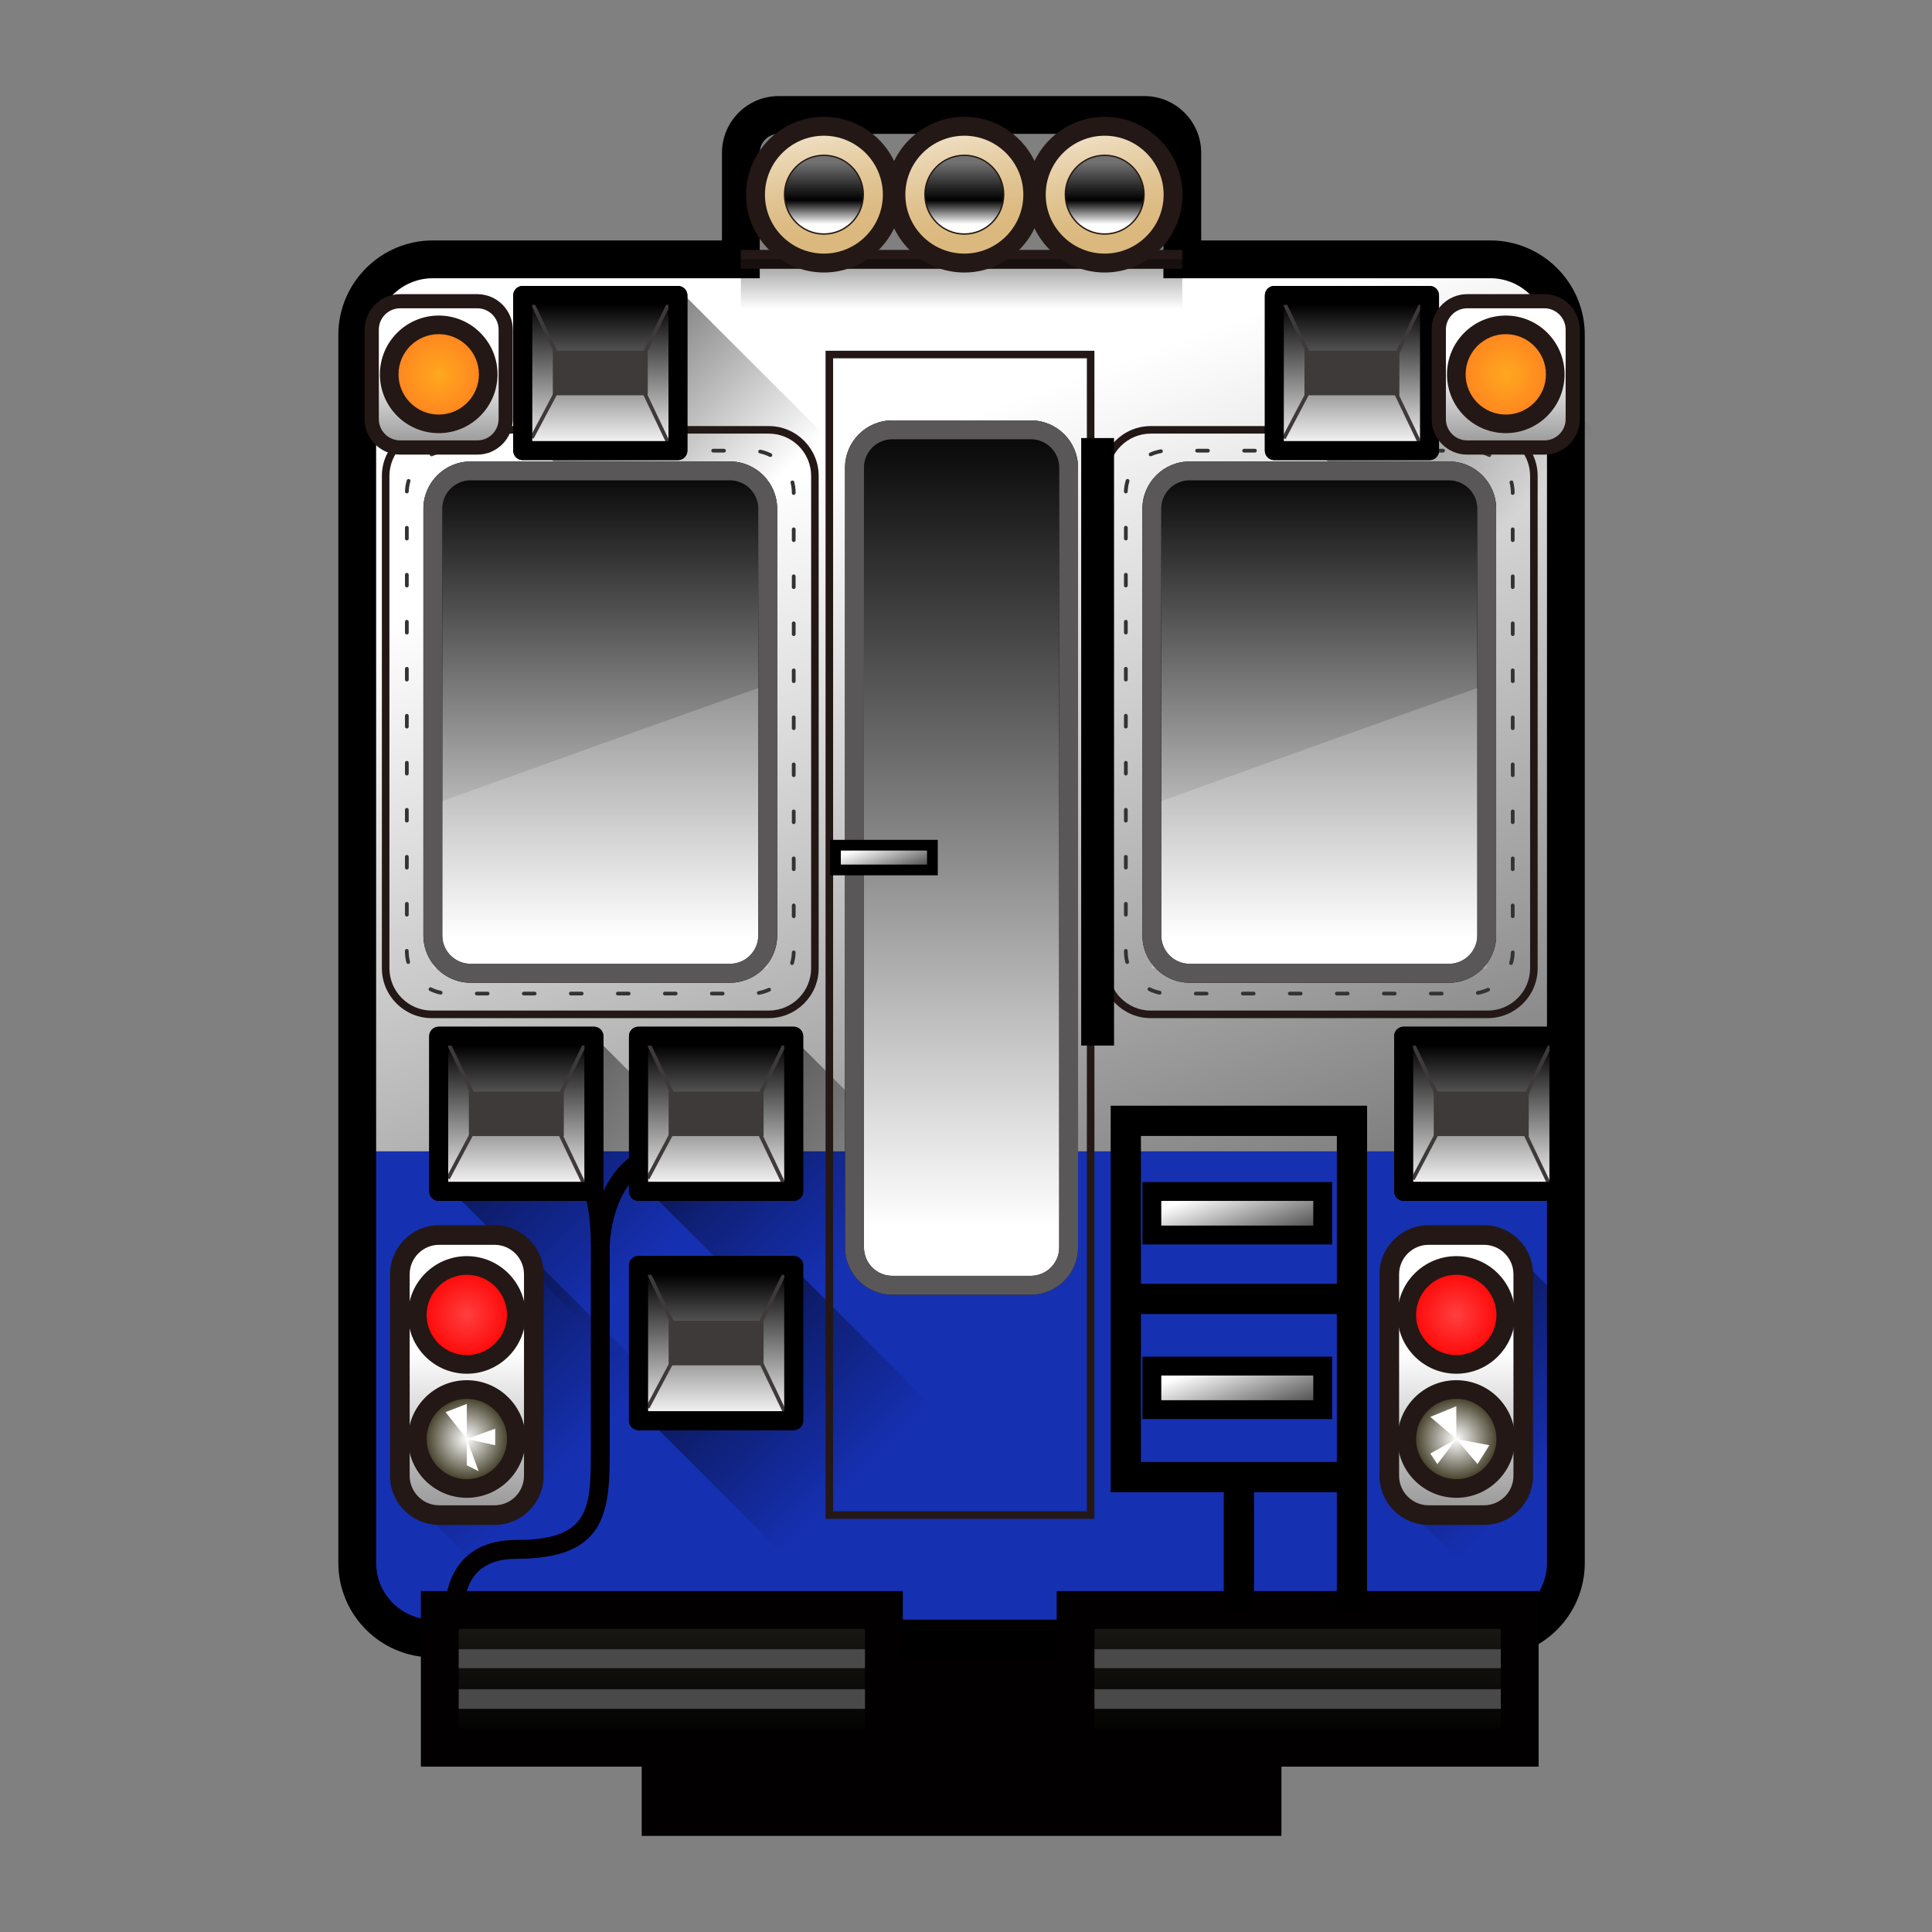 <?xml version="1.0" encoding="UTF-8"?>
<!-- Generated by phantom_svg. -->
<svg width="64px" height="64px" viewBox="0 0 64 64" preserveAspectRatio="none" xmlns="http://www.w3.org/2000/svg" xmlns:xlink="http://www.w3.org/1999/xlink" version="1.1">
  <rect x="0" y="0" width="64" height="64" fill="#808080" stroke="none"/>
  <g>
    <g>
      <rect x='21.883' y='50.189' style='fill:#020000;' width='19.941' height='10.002'/>
      <path style='fill:#020000;' d='M42.449,60.817H21.257V49.563h21.192V60.817z M22.509,59.565
			h18.688v-8.75H22.509V59.565z'/>
    </g>
    <g>
      <linearGradient id='SVGID_1_' gradientUnits='userSpaceOnUse' x1='26.253' y1='15.842' x2='45.071' y2='68.227'>
        <stop offset='0' style='stop-color:#FFFFFF'/>
        <stop offset='1' style='stop-color:#000000'/>
      </linearGradient>
      <path style='fill:url(#SVGID_1_);' d='M51.873,51.774c0,1.377-1.126,2.503-2.503,2.503H14.338
			c-1.377,0-2.503-1.126-2.503-2.503V11.094c0-1.377,1.126-2.503,2.503-2.503h35.032
			c1.377,0,2.503,1.126,2.503,2.503V51.774z'/>
    </g>
    <linearGradient id='SVGID_2_' gradientUnits='userSpaceOnUse' x1='51.254' y1='17.634' x2='40.248' y2='6.628' gradientTransform='matrix(0.934 -0.066 -0.066 0.934 3.753 3.753)'>
      <stop offset='0' style='stop-color:#000000;stop-opacity:0'/>
      <stop offset='1' style='stop-color:#000000'/>
    </linearGradient>
    <polygon style='fill:url(#SVGID_2_);' points='49.809,21.11 43.404,14.707 48.326,9.785 
		52.791,14.249 	'/>
    <path style='fill:#1630B2;' d='M11.834,51.773c0,1.376,1.126,2.504,2.503,2.504h35.032
		c1.377,0,2.504-1.128,2.504-2.504V38.139H11.834V51.773z'/>
    <linearGradient id='SVGID_3_' gradientUnits='userSpaceOnUse' x1='23.656' y1='15.685' x2='12.65' y2='4.679' gradientTransform='matrix(0.934 -0.066 -0.066 0.934 3.753 3.753)'>
      <stop offset='0' style='stop-color:#000000;stop-opacity:0'/>
      <stop offset='1' style='stop-color:#000000'/>
    </linearGradient>
    <polygon style='fill:url(#SVGID_3_);' points='24.16,21.11 17.756,14.707 22.678,9.785 
		29.083,16.188 	'/>
    <linearGradient id='SVGID_4_' gradientUnits='userSpaceOnUse' x1='29.428' y1='42.469' x2='18.423' y2='31.464' gradientTransform='matrix(0.934 -0.066 -0.066 0.934 3.753 3.753)'>
      <stop offset='0' style='stop-color:#000000;stop-opacity:0'/>
      <stop offset='1' style='stop-color:#000000'/>
    </linearGradient>
    <polygon style='fill:url(#SVGID_4_);' points='27.783,45.746 21.38,39.342 26.302,34.42 
		32.705,40.823 	'/>
    <linearGradient id='SVGID_5_' gradientUnits='userSpaceOnUse' x1='22.162' y1='50.07' x2='11.156' y2='39.064' gradientTransform='matrix(1.03 -0.191 -0.191 1.03 5.409 1.364)'>
      <stop offset='0' style='stop-color:#000000;stop-opacity:0'/>
      <stop offset='1' style='stop-color:#000000'/>
    </linearGradient>
    <polygon style='fill:url(#SVGID_5_);' points='17.406,53.466 13.325,49.386 17.23,41.264 
		23.419,47.454 	'/>
    <linearGradient id='SVGID_6_' gradientUnits='userSpaceOnUse' x1='55.031' y1='56.172' x2='44.026' y2='45.167' gradientTransform='matrix(1.03 -0.191 -0.191 1.03 5.409 1.364)'>
      <stop offset='0' style='stop-color:#000000;stop-opacity:0'/>
      <stop offset='1' style='stop-color:#000000'/>
    </linearGradient>
    <polygon style='fill:url(#SVGID_6_);' points='50.104,53.466 46.023,49.386 49.928,41.264 
		52.111,43.448 	'/>
    <linearGradient id='SVGID_7_' gradientUnits='userSpaceOnUse' x1='22.398' y1='41.972' x2='11.393' y2='30.967' gradientTransform='matrix(0.934 -0.066 -0.066 0.934 3.753 3.753)'>
      <stop offset='0' style='stop-color:#000000;stop-opacity:0'/>
      <stop offset='1' style='stop-color:#000000'/>
    </linearGradient>
    <polygon style='fill:url(#SVGID_7_);' points='21.25,45.746 14.847,39.342 19.769,34.42 
		26.172,40.823 	'/>
    <linearGradient id='SVGID_8_' gradientUnits='userSpaceOnUse' x1='30.004' y1='50.632' x2='18.999' y2='39.627' gradientTransform='matrix(0.934 -0.066 -0.066 0.934 3.753 3.753)'>
      <stop offset='0' style='stop-color:#000000;stop-opacity:0'/>
      <stop offset='1' style='stop-color:#000000'/>
    </linearGradient>
    <polygon style='fill:url(#SVGID_8_);' points='27.783,53.332 21.379,46.929 26.301,42.007 
		32.705,48.41 	'/>
    <g>
      <g>
        <g>
          <linearGradient id='SVGID_9_' gradientUnits='userSpaceOnUse' x1='19.885' y1='31.083' x2='19.885' y2='15.227'>
            <stop offset='0' style='stop-color:#FFFFFF'/>
            <stop offset='1' style='stop-color:#000000'/>
          </linearGradient>
          <path style='fill:url(#SVGID_9_);' d='M14.338,30.99c0,0.688,0.563,1.251,1.251,1.251h8.59
					c0.688,0,1.251-0.563,1.251-1.251V16.851c0-0.688-0.563-1.251-1.251-1.251
					h-8.59c-0.688,0-1.251,0.563-1.251,1.251V30.99z'/>
        </g>
        <path d='M24.18,32.554h-8.59c-0.863,0-1.564-0.702-1.564-1.564V16.851
				c0-0.863,0.702-1.564,1.564-1.564h8.59c0.863,0,1.564,0.702,1.564,1.564v14.139
				C25.744,31.853,25.042,32.554,24.18,32.554z M15.59,15.912
				c-0.518,0-0.938,0.421-0.938,0.938v14.139c0,0.518,0.421,0.938,0.938,0.938
				h8.59c0.518,0,0.938-0.421,0.938-0.938V16.851
				c0-0.518-0.421-0.938-0.938-0.938H15.59z'/>
      </g>
      <g style='opacity:0.2;'>
        <path style='fill:#FFFFFF;' d='M14.338,26.65v5.438h11.093v-9.407
				C22.847,23.59,18.492,25.153,14.338,26.65z'/>
      </g>
      <path style='fill:#595757;' d='M24.18,32.554h-8.59c-0.863,0-1.564-0.702-1.564-1.564
			V16.851c0-0.863,0.702-1.564,1.564-1.564h8.59c0.863,0,1.564,0.702,1.564,1.564
			v14.139C25.744,31.853,25.042,32.554,24.18,32.554z M15.59,15.912
			c-0.518,0-0.938,0.421-0.938,0.938v14.139c0,0.518,0.421,0.938,0.938,0.938
			h8.59c0.518,0,0.938-0.421,0.938-0.938V16.851c0-0.518-0.421-0.938-0.938-0.938
			H15.59z'/>
      <path style='fill:#231815;' d='M25.466,33.727H14.304c-0.912,0-1.654-0.742-1.654-1.654
			V15.768c0-0.912,0.742-1.654,1.654-1.654h11.162
			c0.912,0,1.654,0.742,1.654,1.654v16.305
			C27.12,32.985,26.378,33.727,25.466,33.727z M14.304,14.364
			c-0.774,0-1.404,0.63-1.404,1.404v16.305c0,0.774,0.63,1.404,1.404,1.404
			h11.162c0.774,0,1.404-0.63,1.404-1.404V15.768
			c0-0.774-0.63-1.404-1.404-1.404H14.304z'/>
      <path style='fill:#333333;' d='M23.94,32.975h-0.359c-0.035,0-0.062-0.028-0.062-0.062
			s0.028-0.062,0.062-0.062h0.359c0.035,0,0.062,0.028,0.062,0.062S23.975,32.975,23.94,32.975z
			 M22.383,32.975h-0.359c-0.035,0-0.062-0.028-0.062-0.062s0.028-0.062,0.062-0.062h0.359
			c0.035,0,0.062,0.028,0.062,0.062S22.418,32.975,22.383,32.975z M20.826,32.975h-0.359
			c-0.035,0-0.062-0.028-0.062-0.062s0.028-0.062,0.062-0.062h0.359c0.035,0,0.062,0.028,0.062,0.062
			S20.86,32.975,20.826,32.975z M19.269,32.975h-0.359c-0.035,0-0.062-0.028-0.062-0.062
			s0.028-0.062,0.062-0.062h0.359c0.035,0,0.062,0.028,0.062,0.062S19.303,32.975,19.269,32.975z
			 M17.711,32.975h-0.359c-0.035,0-0.062-0.028-0.062-0.062s0.028-0.062,0.062-0.062h0.359
			c0.035,0,0.062,0.028,0.062,0.062S17.746,32.975,17.711,32.975z M16.153,32.975h-0.359
			c-0.035,0-0.062-0.028-0.062-0.062s0.028-0.062,0.062-0.062h0.359c0.035,0,0.062,0.028,0.062,0.062
			S16.188,32.975,16.153,32.975z M25.137,32.954c-0.03,0-0.056-0.021-0.062-0.052
			c-0.006-0.034,0.017-0.066,0.051-0.072c0.112-0.02,0.222-0.054,0.326-0.103
			c0.032-0.014,0.068-0.001,0.083,0.03c0.015,0.031,0.001,0.069-0.03,0.083
			c-0.114,0.053-0.234,0.091-0.357,0.112C25.145,32.954,25.141,32.954,25.137,32.954z
			 M14.598,32.947c-0.004,0-0.008-0-0.012-0.001
			c-0.123-0.025-0.242-0.066-0.354-0.122c-0.031-0.016-0.043-0.053-0.028-0.084
			c0.016-0.03,0.055-0.043,0.084-0.028c0.103,0.051,0.211,0.088,0.323,0.111
			c0.034,0.007,0.056,0.04,0.049,0.074
			C14.653,32.926,14.627,32.947,14.598,32.947z M26.238,31.966
			c-0.006,0-0.012-0-0.018-0.002c-0.033-0.01-0.052-0.044-0.042-0.078
			c0.032-0.109,0.05-0.223,0.053-0.338c0.001-0.034,0.029-0.061,0.062-0.061
			c0,0,0.001,0,0.001,0c0.035,0.001,0.062,0.029,0.061,0.064
			c-0.003,0.126-0.022,0.25-0.058,0.37
			C26.29,31.948,26.265,31.966,26.238,31.966z M13.523,31.932
			c-0.028,0-0.053-0.019-0.061-0.047c-0.032-0.121-0.048-0.246-0.048-0.371v-0.016
			c0-0.035,0.028-0.062,0.062-0.062s0.062,0.028,0.062,0.062v0.016
			c0,0.114,0.015,0.229,0.044,0.34c0.009,0.033-0.011,0.067-0.045,0.076
			C13.534,31.931,13.528,31.932,13.523,31.932z M26.293,30.414
			c-0.035,0-0.062-0.028-0.062-0.062v-0.359c0-0.035,0.028-0.062,0.062-0.062s0.062,0.028,0.062,0.062
			v0.359C26.356,30.386,26.328,30.414,26.293,30.414z M13.477,30.362
			c-0.035,0-0.062-0.028-0.062-0.062v-0.359c0-0.035,0.028-0.062,0.062-0.062s0.062,0.028,0.062,0.062
			v0.359C13.54,30.334,13.512,30.362,13.477,30.362z M26.293,28.856
			c-0.035,0-0.062-0.028-0.062-0.062v-0.359c0-0.035,0.028-0.062,0.062-0.062s0.062,0.028,0.062,0.062
			v0.359C26.356,28.829,26.328,28.856,26.293,28.856z M13.477,28.805
			c-0.035,0-0.062-0.028-0.062-0.062v-0.36c0-0.035,0.028-0.062,0.062-0.062s0.062,0.028,0.062,0.062
			v0.36C13.54,28.777,13.512,28.805,13.477,28.805z M26.293,27.299
			c-0.035,0-0.062-0.028-0.062-0.062v-0.359c0-0.035,0.028-0.062,0.062-0.062s0.062,0.028,0.062,0.062
			v0.359C26.356,27.271,26.328,27.299,26.293,27.299z M13.477,27.247
			c-0.035,0-0.062-0.028-0.062-0.062v-0.359c0-0.035,0.028-0.062,0.062-0.062s0.062,0.028,0.062,0.062
			v0.359C13.54,27.219,13.512,27.247,13.477,27.247z M26.293,25.742
			c-0.035,0-0.062-0.028-0.062-0.062v-0.359c0-0.035,0.028-0.062,0.062-0.062s0.062,0.028,0.062,0.062
			v0.359C26.356,25.714,26.328,25.742,26.293,25.742z M13.477,25.689
			c-0.035,0-0.062-0.028-0.062-0.062v-0.359c0-0.035,0.028-0.062,0.062-0.062s0.062,0.028,0.062,0.062
			v0.359C13.54,25.662,13.512,25.689,13.477,25.689z M26.293,24.184
			c-0.035,0-0.062-0.028-0.062-0.062v-0.359c0-0.035,0.028-0.062,0.062-0.062s0.062,0.028,0.062,0.062
			v0.359C26.356,24.156,26.328,24.184,26.293,24.184z M13.477,24.132
			c-0.035,0-0.062-0.028-0.062-0.062v-0.359c0-0.035,0.028-0.062,0.062-0.062s0.062,0.028,0.062,0.062
			v0.359C13.54,24.104,13.512,24.132,13.477,24.132z M26.293,22.627
			c-0.035,0-0.062-0.028-0.062-0.062v-0.359c0-0.035,0.028-0.062,0.062-0.062s0.062,0.028,0.062,0.062
			v0.359C26.356,22.599,26.328,22.627,26.293,22.627z M13.477,22.575
			c-0.035,0-0.062-0.028-0.062-0.062v-0.359c0-0.035,0.028-0.062,0.062-0.062s0.062,0.028,0.062,0.062
			v0.359C13.54,22.547,13.512,22.575,13.477,22.575z M26.293,21.069
			c-0.035,0-0.062-0.028-0.062-0.062v-0.359c0-0.035,0.028-0.062,0.062-0.062s0.062,0.028,0.062,0.062
			v0.359C26.356,21.042,26.328,21.069,26.293,21.069z M13.477,21.018
			c-0.035,0-0.062-0.028-0.062-0.062v-0.359c0-0.035,0.028-0.062,0.062-0.062s0.062,0.028,0.062,0.062
			v0.359C13.54,20.99,13.512,21.018,13.477,21.018z M26.293,19.512
			c-0.035,0-0.062-0.028-0.062-0.062v-0.359c0-0.035,0.028-0.062,0.062-0.062s0.062,0.028,0.062,0.062
			v0.359C26.356,19.484,26.328,19.512,26.293,19.512z M13.477,19.46
			c-0.035,0-0.062-0.028-0.062-0.062v-0.359c0-0.035,0.028-0.062,0.062-0.062s0.062,0.028,0.062,0.062
			v0.359C13.54,19.432,13.512,19.46,13.477,19.46z M26.293,17.955
			c-0.035,0-0.062-0.028-0.062-0.062v-0.359c0-0.035,0.028-0.062,0.062-0.062s0.062,0.028,0.062,0.062
			v0.359C26.356,17.927,26.328,17.955,26.293,17.955z M13.477,17.903
			c-0.035,0-0.062-0.028-0.062-0.062v-0.359c0-0.035,0.028-0.062,0.062-0.062s0.062,0.028,0.062,0.062
			v0.359C13.54,17.875,13.512,17.903,13.477,17.903z M26.293,16.394
			c-0.035,0-0.062-0.024-0.062-0.059v-0.008c0-0.112-0.014-0.224-0.042-0.332
			c-0.009-0.033,0.011-0.067,0.045-0.076c0.033-0.011,0.067,0.011,0.076,0.045
			c0.031,0.118,0.046,0.24,0.046,0.363C26.356,16.361,26.328,16.394,26.293,16.394z
			 M13.478,16.345c-0,0-0.001,0-0.002,0c-0.035-0.001-0.062-0.03-0.061-0.064
			c0.004-0.126,0.024-0.25,0.06-0.37c0.01-0.032,0.044-0.05,0.078-0.042
			c0.033,0.01,0.052,0.045,0.042,0.078c-0.033,0.109-0.051,0.222-0.055,0.337
			C13.54,16.318,13.512,16.345,13.478,16.345z M25.519,15.138
			c-0.009,0-0.019-0.002-0.028-0.006c-0.102-0.052-0.211-0.09-0.323-0.113
			c-0.034-0.007-0.056-0.04-0.048-0.074c0.007-0.034,0.042-0.054,0.074-0.048
			c0.123,0.025,0.242,0.067,0.354,0.123c0.031,0.016,0.043,0.053,0.028,0.084
			C25.563,15.125,25.542,15.138,25.519,15.138z M14.298,15.116
			c-0.024,0-0.046-0.014-0.057-0.037c-0.014-0.031-0-0.068,0.031-0.083
			c0.114-0.052,0.234-0.089,0.358-0.11c0.035-0.012,0.066,0.017,0.072,0.051
			c0.006,0.034-0.017,0.066-0.051,0.072c-0.113,0.02-0.224,0.053-0.328,0.101
			C14.316,15.114,14.307,15.116,14.298,15.116z M23.984,14.991H23.625
			c-0.035,0-0.062-0.028-0.062-0.062s0.028-0.062,0.062-0.062h0.359c0.035,0,0.062,0.028,0.062,0.062
			S24.019,14.991,23.984,14.991z M22.427,14.991h-0.359c-0.035,0-0.062-0.028-0.062-0.062
			s0.028-0.062,0.062-0.062h0.359c0.035,0,0.062,0.028,0.062,0.062S22.462,14.991,22.427,14.991z
			 M20.87,14.991h-0.359c-0.035,0-0.062-0.028-0.062-0.062s0.028-0.062,0.062-0.062h0.359
			c0.035,0,0.062,0.028,0.062,0.062S20.904,14.991,20.87,14.991z M19.312,14.991h-0.359
			c-0.035,0-0.062-0.028-0.062-0.062s0.028-0.062,0.062-0.062H19.312c0.035,0,0.062,0.028,0.062,0.062
			S19.347,14.991,19.312,14.991z M17.755,14.991h-0.359c-0.035,0-0.062-0.028-0.062-0.062
			s0.028-0.062,0.062-0.062h0.359c0.035,0,0.062,0.028,0.062,0.062S17.79,14.991,17.755,14.991z
			 M16.198,14.991h-0.36c-0.035,0-0.062-0.028-0.062-0.062s0.028-0.062,0.062-0.062h0.36
			c0.035,0,0.062,0.028,0.062,0.062S16.232,14.991,16.198,14.991z'/>
    </g>
    <g>
      <g>
        <g>
          <linearGradient id='SVGID_10_' gradientUnits='userSpaceOnUse' x1='43.703' y1='31.083' x2='43.703' y2='15.227'>
            <stop offset='0' style='stop-color:#FFFFFF'/>
            <stop offset='1' style='stop-color:#000000'/>
          </linearGradient>
          <path style='fill:url(#SVGID_10_);' d='M38.156,30.99c0,0.688,0.563,1.251,1.252,1.251h8.59
					c0.688,0,1.252-0.563,1.252-1.251V16.851c0-0.688-0.563-1.251-1.252-1.251
					h-8.59c-0.688,0-1.252,0.563-1.252,1.251V30.99z'/>
        </g>
        <path d='M47.998,32.554h-8.59c-0.863,0-1.564-0.702-1.564-1.564V16.851
				c0-0.863,0.701-1.564,1.564-1.564h8.59c0.863,0,1.564,0.702,1.564,1.564v14.139
				C49.562,31.853,48.861,32.554,47.998,32.554z M39.408,15.912
				c-0.518,0-0.939,0.421-0.939,0.938v14.139c0,0.518,0.422,0.938,0.939,0.938
				h8.59c0.518,0,0.939-0.421,0.939-0.938V16.851c0-0.518-0.422-0.938-0.939-0.938
				H39.408z'/>
      </g>
      <g style='opacity:0.2;'>
        <path style='fill:#FFFFFF;' d='M38.154,26.65v5.438H49.25v-9.407
				C46.664,23.59,42.309,25.153,38.154,26.65z'/>
      </g>
      <path style='fill:#595757;' d='M47.998,32.554h-8.59c-0.863,0-1.564-0.702-1.564-1.564
			V16.851c0-0.863,0.701-1.564,1.564-1.564h8.59c0.863,0,1.564,0.702,1.564,1.564
			v14.139C49.562,31.853,48.861,32.554,47.998,32.554z M39.408,15.912
			c-0.518,0-0.939,0.421-0.939,0.938v14.139c0,0.518,0.422,0.938,0.939,0.938h8.59
			c0.518,0,0.939-0.421,0.939-0.938V16.851c0-0.518-0.422-0.938-0.939-0.938H39.408
			z'/>
      <path style='fill:#231815;' d='M49.283,33.727H38.121c-0.912,0-1.654-0.742-1.654-1.654
			V15.768c0-0.912,0.742-1.654,1.654-1.654h11.162
			c0.912,0,1.654,0.742,1.654,1.654v16.305
			C50.938,32.985,50.195,33.727,49.283,33.727z M38.121,14.364
			c-0.773,0-1.404,0.63-1.404,1.404v16.305c0,0.774,0.631,1.404,1.404,1.404
			h11.162c0.773,0,1.404-0.63,1.404-1.404V15.768
			c0-0.774-0.631-1.404-1.404-1.404H38.121z'/>
      <path style='fill:#333333;' d='M47.758,32.975h-0.359c-0.033,0-0.062-0.028-0.062-0.062
			s0.029-0.062,0.062-0.062h0.359c0.035,0,0.062,0.028,0.062,0.062
			S47.793,32.975,47.758,32.975z M46.201,32.975h-0.359c-0.035,0-0.062-0.028-0.062-0.062
			s0.027-0.062,0.062-0.062h0.359c0.033,0,0.062,0.028,0.062,0.062S46.234,32.975,46.201,32.975
			z M44.643,32.975h-0.359c-0.033,0-0.062-0.028-0.062-0.062s0.029-0.062,0.062-0.062h0.359
			c0.035,0,0.062,0.028,0.062,0.062S44.678,32.975,44.643,32.975z M43.086,32.975h-0.359
			c-0.035,0-0.062-0.028-0.062-0.062s0.027-0.062,0.062-0.062h0.359c0.033,0,0.062,0.028,0.062,0.062
			S43.119,32.975,43.086,32.975z M41.529,32.975h-0.359c-0.035,0-0.062-0.028-0.062-0.062
			s0.027-0.062,0.062-0.062h0.359c0.033,0,0.062,0.028,0.062,0.062S41.562,32.975,41.529,32.975z
			 M39.971,32.975h-0.359c-0.033,0-0.062-0.028-0.062-0.062s0.029-0.062,0.062-0.062h0.359
			c0.035,0,0.062,0.028,0.062,0.062S40.006,32.975,39.971,32.975z M48.955,32.954
			c-0.031,0-0.057-0.021-0.062-0.052c-0.006-0.034,0.018-0.066,0.051-0.072
			c0.113-0.02,0.223-0.054,0.326-0.103c0.033-0.014,0.068-0.001,0.084,0.03
			c0.014,0.031,0,0.069-0.031,0.083c-0.113,0.053-0.234,0.091-0.357,0.112
			C48.961,32.954,48.959,32.954,48.955,32.954z M38.416,32.947
			c-0.004,0-0.008-0-0.014-0.001c-0.121-0.024-0.24-0.065-0.354-0.122
			c-0.031-0.016-0.043-0.053-0.027-0.084c0.014-0.031,0.053-0.045,0.082-0.028
			c0.105,0.051,0.213,0.089,0.324,0.111c0.033,0.007,0.057,0.04,0.049,0.074
			C38.471,32.926,38.445,32.947,38.416,32.947z M50.057,31.966
			c-0.006,0-0.012-0-0.018-0.002c-0.033-0.01-0.053-0.044-0.043-0.078
			c0.033-0.111,0.051-0.224,0.053-0.338c0.002-0.034,0.029-0.061,0.062-0.061
			h0.002c0.035,0.001,0.062,0.029,0.061,0.064
			c-0.002,0.125-0.021,0.249-0.059,0.37
			C50.107,31.949,50.084,31.966,50.057,31.966z M37.34,31.932
			c-0.027,0-0.053-0.019-0.061-0.046c-0.031-0.12-0.047-0.245-0.047-0.372v-0.016
			c0-0.035,0.027-0.062,0.062-0.062c0.033,0,0.062,0.028,0.062,0.062v0.016
			c0,0.116,0.014,0.23,0.043,0.339c0.01,0.033-0.01,0.068-0.045,0.077
			C37.352,31.931,37.346,31.932,37.34,31.932z M50.111,30.415
			c-0.033,0-0.062-0.028-0.062-0.062v-0.359c0-0.035,0.029-0.062,0.062-0.062
			c0.035,0,0.062,0.028,0.062,0.062v0.359C50.174,30.387,50.146,30.415,50.111,30.415z
			 M37.295,30.362c-0.035,0-0.062-0.028-0.062-0.062v-0.359c0-0.035,0.027-0.062,0.062-0.062
			c0.033,0,0.062,0.028,0.062,0.062v0.359C37.357,30.334,37.328,30.362,37.295,30.362z
			 M50.111,28.857c-0.033,0-0.062-0.028-0.062-0.062v-0.359c0-0.035,0.029-0.062,0.062-0.062
			c0.035,0,0.062,0.028,0.062,0.062v0.359C50.174,28.829,50.146,28.857,50.111,28.857z
			 M37.295,28.804c-0.035,0-0.062-0.028-0.062-0.062v-0.359c0-0.035,0.027-0.062,0.062-0.062
			c0.033,0,0.062,0.028,0.062,0.062v0.359C37.357,28.776,37.328,28.804,37.295,28.804z
			 M50.111,27.299c-0.033,0-0.062-0.028-0.062-0.062v-0.359c0-0.035,0.029-0.062,0.062-0.062
			c0.035,0,0.062,0.028,0.062,0.062v0.359C50.174,27.271,50.146,27.299,50.111,27.299z
			 M37.295,27.247c-0.035,0-0.062-0.028-0.062-0.062v-0.359c0-0.035,0.027-0.062,0.062-0.062
			c0.033,0,0.062,0.028,0.062,0.062v0.359C37.357,27.219,37.328,27.247,37.295,27.247z
			 M50.111,25.742c-0.033,0-0.062-0.028-0.062-0.062v-0.359c0-0.035,0.029-0.062,0.062-0.062
			c0.035,0,0.062,0.028,0.062,0.062v0.359C50.174,25.714,50.146,25.742,50.111,25.742z
			 M37.295,25.689c-0.035,0-0.062-0.028-0.062-0.062v-0.359c0-0.035,0.027-0.062,0.062-0.062
			c0.033,0,0.062,0.028,0.062,0.062v0.359C37.357,25.662,37.328,25.689,37.295,25.689z
			 M50.111,24.185c-0.033,0-0.062-0.028-0.062-0.062v-0.359c0-0.035,0.029-0.062,0.062-0.062
			c0.035,0,0.062,0.028,0.062,0.062v0.359C50.174,24.157,50.146,24.185,50.111,24.185z
			 M37.295,24.132c-0.035,0-0.062-0.028-0.062-0.062v-0.359c0-0.035,0.027-0.062,0.062-0.062
			c0.033,0,0.062,0.028,0.062,0.062v0.359C37.357,24.104,37.328,24.132,37.295,24.132z
			 M50.111,22.627c-0.033,0-0.062-0.028-0.062-0.062v-0.359c0-0.035,0.029-0.062,0.062-0.062
			c0.035,0,0.062,0.028,0.062,0.062v0.359C50.174,22.599,50.146,22.627,50.111,22.627z
			 M37.295,22.575c-0.035,0-0.062-0.028-0.062-0.062v-0.359c0-0.035,0.027-0.062,0.062-0.062
			c0.033,0,0.062,0.028,0.062,0.062v0.359C37.357,22.547,37.328,22.575,37.295,22.575z
			 M50.111,21.07c-0.033,0-0.062-0.028-0.062-0.062v-0.359c0-0.035,0.029-0.062,0.062-0.062
			c0.035,0,0.062,0.028,0.062,0.062v0.359C50.174,21.042,50.146,21.07,50.111,21.07z
			 M37.295,21.017c-0.035,0-0.062-0.028-0.062-0.062v-0.359c0-0.035,0.027-0.062,0.062-0.062
			c0.033,0,0.062,0.028,0.062,0.062v0.359C37.357,20.989,37.328,21.017,37.295,21.017z
			 M50.111,19.512c-0.033,0-0.062-0.028-0.062-0.062v-0.359c0-0.035,0.029-0.062,0.062-0.062
			c0.035,0,0.062,0.028,0.062,0.062v0.359C50.174,19.484,50.146,19.512,50.111,19.512z
			 M37.295,19.459c-0.035,0-0.062-0.028-0.062-0.062v-0.359c0-0.035,0.027-0.062,0.062-0.062
			c0.033,0,0.062,0.028,0.062,0.062v0.359C37.357,19.432,37.328,19.459,37.295,19.459z
			 M50.111,17.955c-0.033,0-0.062-0.028-0.062-0.062v-0.359c0-0.035,0.029-0.062,0.062-0.062
			c0.035,0,0.062,0.028,0.062,0.062v0.359C50.174,17.927,50.146,17.955,50.111,17.955z
			 M37.295,17.902c-0.035,0-0.062-0.028-0.062-0.062v-0.36c0-0.035,0.027-0.062,0.062-0.062
			c0.033,0,0.062,0.028,0.062,0.062v0.36C37.357,17.875,37.328,17.902,37.295,17.902z
			 M50.111,16.394c-0.033,0-0.062-0.024-0.062-0.059v-0.008
			c0-0.11-0.014-0.222-0.041-0.333c-0.01-0.033,0.012-0.067,0.045-0.076
			c0.039-0.011,0.068,0.012,0.076,0.045c0.029,0.12,0.045,0.242,0.045,0.363
			C50.174,16.361,50.146,16.394,50.111,16.394z M37.295,16.345
			c-0.002,0-0.002,0-0.002,0c-0.035-0.001-0.062-0.03-0.061-0.064
			c0.004-0.127,0.023-0.251,0.061-0.37c0.008-0.033,0.037-0.05,0.078-0.042
			c0.031,0.01,0.051,0.045,0.041,0.078c-0.033,0.108-0.051,0.222-0.055,0.337
			C37.355,16.318,37.328,16.345,37.295,16.345z M49.338,15.138
			c-0.01,0-0.02-0.002-0.029-0.007c-0.102-0.051-0.209-0.089-0.322-0.113
			c-0.033-0.007-0.055-0.04-0.049-0.074c0.008-0.034,0.043-0.058,0.074-0.048
			c0.123,0.025,0.242,0.067,0.354,0.124c0.031,0.015,0.043,0.053,0.027,0.084
			C49.383,15.125,49.359,15.138,49.338,15.138z M38.117,15.116
			c-0.023,0-0.047-0.014-0.057-0.037c-0.016-0.031-0.002-0.068,0.029-0.083
			c0.113-0.052,0.234-0.089,0.359-0.11c0.004-0.001,0.008-0.001,0.01-0.001
			c0.031,0,0.057,0.021,0.062,0.052c0.006,0.034-0.018,0.066-0.051,0.072
			c-0.115,0.02-0.225,0.054-0.328,0.101C38.135,15.114,38.125,15.116,38.117,15.116z
			 M47.803,14.991h-0.359c-0.033,0-0.062-0.028-0.062-0.062s0.029-0.062,0.062-0.062h0.359
			c0.035,0,0.062,0.028,0.062,0.062S47.838,14.991,47.803,14.991z M46.246,14.991h-0.359
			c-0.035,0-0.062-0.028-0.062-0.062s0.027-0.062,0.062-0.062h0.359c0.033,0,0.062,0.028,0.062,0.062
			S46.279,14.991,46.246,14.991z M44.688,14.991h-0.359c-0.033,0-0.062-0.028-0.062-0.062
			s0.029-0.062,0.062-0.062H44.688c0.035,0,0.062,0.028,0.062,0.062S44.723,14.991,44.688,14.991z
			 M43.131,14.991h-0.359c-0.035,0-0.062-0.028-0.062-0.062s0.027-0.062,0.062-0.062h0.359
			c0.033,0,0.062,0.028,0.062,0.062S43.164,14.991,43.131,14.991z M41.572,14.991h-0.359
			c-0.033,0-0.062-0.028-0.062-0.062s0.029-0.062,0.062-0.062h0.359c0.035,0,0.062,0.028,0.062,0.062
			S41.607,14.991,41.572,14.991z M40.016,14.991H39.656c-0.035,0-0.062-0.028-0.062-0.062
			s0.027-0.062,0.062-0.062h0.359c0.033,0,0.062,0.028,0.062,0.062S40.049,14.991,40.016,14.991
			z'/>
    </g>
    <g>
      <path style='fill:#020000;' d='M20.198,41.27l-0.626-0.006c0-1.537-0.334-2.191-0.615-2.469
			c-0.202-0.2-0.379-0.204-0.392-0.204l0,0l-0.037-0.625
			c0.047,0.002,0.436-0.02,0.832,0.349c0.28,0.261,0.491,0.643,0.631,1.142
			c0.41-0.869,1.167-1.63,2.465-1.63v0.625
			C20.284,38.451,20.201,41.155,20.198,41.27z'/>
      <path style='fill:#020000;' d='M14.809,54.346c-0.015-0.064-0.343-1.585,0.438-2.562
			c0.411-0.512,1.035-0.771,1.857-0.771c2.358,0,2.468-0.964,2.468-2.811v-6.938
			h0.626v6.938c0,2.012-0.222,3.436-3.094,3.436c-0.622,0-1.083,0.182-1.369,0.538
			c-0.596,0.744-0.319,2.021-0.316,2.033L14.809,54.346z'/>
    </g>
    <g>
      <g>
        <linearGradient id='SVGID_11_' gradientUnits='userSpaceOnUse' x1='31.854' y1='40.606' x2='31.854' y2='13.606'>
          <stop offset='0' style='stop-color:#FFFFFF'/>
          <stop offset='1' style='stop-color:#000000'/>
        </linearGradient>
        <path style='fill:url(#SVGID_11_);' d='M35.4,41.325c0,0.688-0.563,1.252-1.252,1.252h-4.591
				c-0.688,0-1.251-0.563-1.251-1.252V15.49c0-0.688,0.563-1.251,1.251-1.251
				h4.591c0.688,0,1.252,0.563,1.252,1.251V41.325z'/>
      </g>
      <path d='M34.148,42.89h-4.591c-0.863,0-1.564-0.701-1.564-1.564V15.49
			c0-0.863,0.702-1.564,1.564-1.564h4.591c0.863,0,1.564,0.702,1.564,1.564v25.835
			C35.713,42.188,35.012,42.89,34.148,42.89z M29.558,14.552
			c-0.518,0-0.938,0.421-0.938,0.938v25.835c0,0.518,0.421,0.939,0.938,0.939
			h4.591c0.518,0,0.939-0.422,0.939-0.939V15.49c0-0.518-0.422-0.938-0.939-0.938
			H29.558z'/>
    </g>
    <path style='fill:#595757;' d='M34.148,42.89h-4.591c-0.863,0-1.564-0.701-1.564-1.564V15.49
		c0-0.863,0.702-1.564,1.564-1.564h4.591c0.863,0,1.564,0.702,1.564,1.564v25.835
		C35.713,42.188,35.012,42.89,34.148,42.89z M29.558,14.552
		c-0.518,0-0.938,0.421-0.938,0.938v25.835c0,0.518,0.421,0.939,0.938,0.939h4.591
		c0.518,0,0.939-0.422,0.939-0.939V15.49c0-0.518-0.422-0.938-0.939-0.938H29.558z'/>
    <path d='M49.369,54.903H14.337c-1.725,0-3.129-1.404-3.129-3.13V11.094
		c0-1.725,1.404-3.129,3.129-3.129h9.579V5.061c0-1.035,0.842-1.878,1.877-1.878
		h12.119c1.035,0,1.879,0.843,1.879,1.878v2.904h9.578
		c1.725,0,3.129,1.404,3.129,3.129v40.68
		C52.498,53.499,51.094,54.903,49.369,54.903z M14.337,9.217
		c-1.035,0-1.877,0.842-1.877,1.877v40.68c0,1.035,0.842,1.878,1.877,1.878
		h35.032c1.035,0,1.877-0.843,1.877-1.878V11.094c0-1.035-0.842-1.877-1.877-1.877
		H38.539v-4.156c0-0.345-0.281-0.626-0.627-0.626H25.793c-0.345,0-0.625,0.281-0.625,0.626
		v4.156H14.337z'/>
    <g>
      <g>
        <g>
          <g>
            <g>
              <linearGradient id='SVGID_12_' gradientUnits='userSpaceOnUse' x1='15.465' y1='44.762' x2='15.465' y2='57.874'>
                <stop offset='0' style='stop-color:#FFFFFF'/>
                <stop offset='1' style='stop-color:#000000'/>
              </linearGradient>
              <path style='fill:url(#SVGID_12_);' d='M13.246,48.888c0,0.716,0.586,1.302,1.302,1.302
							h1.835c0.716,0,1.302-0.586,1.302-1.302v-6.675
							c0-0.716-0.586-1.302-1.302-1.302h-1.835c-0.716,0-1.302,0.586-1.302,1.302
							V48.888z'/>
            </g>
            <path style='fill:#231815;' d='M16.382,50.515h-1.835c-0.897,0-1.627-0.729-1.627-1.627
						v-6.675c0-0.897,0.73-1.627,1.627-1.627h1.835
						c0.897,0,1.627,0.729,1.627,1.627v6.675
						C18.01,49.785,17.28,50.515,16.382,50.515z M14.547,41.236
						c-0.538,0-0.976,0.438-0.976,0.977v6.675c0,0.538,0.438,0.977,0.976,0.977
						h1.835c0.538,0,0.976-0.438,0.976-0.977v-6.675
						c0-0.538-0.438-0.977-0.976-0.977H14.547z'/>
          </g>
          <g>
            <radialGradient id='SVGID_13_' cx='15.465' cy='43.559' r='1.639' gradientUnits='userSpaceOnUse'>
              <stop offset='0' style='stop-color:#FF3F3F'/>
              <stop offset='1' style='stop-color:#FF0000'/>
            </radialGradient>
            <circle style='fill:url(#SVGID_13_);' cx='15.465' cy='43.559' r='1.639'/>
            <path style='fill:#231815;' d='M15.464,45.507c-1.074,0-1.947-0.874-1.947-1.948
						s0.873-1.948,1.947-1.948c1.074,0,1.948,0.874,1.948,1.948
						S16.539,45.507,15.464,45.507z M15.464,42.228c-0.733,0-1.331,0.597-1.331,1.331
						s0.597,1.331,1.331,1.331c0.734,0,1.332-0.597,1.332-1.331
						S16.198,42.228,15.464,42.228z'/>
          </g>
          <g>
            <radialGradient id='SVGID_14_' cx='15.465' cy='47.669' r='1.639' gradientUnits='userSpaceOnUse'>
              <stop offset='0' style='stop-color:#FFFFFF'/>
              <stop offset='1' style='stop-color:#1F1A00'/>
            </radialGradient>
            <circle style='fill:url(#SVGID_14_);' cx='15.465' cy='47.669' r='1.639'/>
            <path style='fill:#231815;' d='M15.464,49.617c-1.074,0-1.947-0.874-1.947-1.948
						s0.873-1.948,1.947-1.948c1.074,0,1.948,0.874,1.948,1.948
						S16.539,49.617,15.464,49.617z M15.464,46.338c-0.733,0-1.331,0.597-1.331,1.331
						S14.731,49,15.464,49c0.734,0,1.332-0.597,1.332-1.331S16.198,46.338,15.464,46.338z
						'/>
          </g>
        </g>
        <g>
          <g>
            <g>
              <linearGradient id='SVGID_15_' gradientUnits='userSpaceOnUse' x1='48.242' y1='44.762' x2='48.242' y2='57.874'>
                <stop offset='0' style='stop-color:#FFFFFF'/>
                <stop offset='1' style='stop-color:#000000'/>
              </linearGradient>
              <path style='fill:url(#SVGID_15_);' d='M46.023,48.888c0,0.716,0.586,1.302,1.302,1.302
							h1.834c0.716,0,1.302-0.586,1.302-1.302v-6.675
							c0-0.716-0.586-1.302-1.302-1.302h-1.834c-0.716,0-1.302,0.586-1.302,1.302
							V48.888z'/>
            </g>
            <path style='fill:#231815;' d='M49.158,50.515h-1.834c-0.896,0-1.627-0.729-1.627-1.627
						v-6.675c0-0.897,0.73-1.627,1.627-1.627h1.834
						c0.898,0,1.627,0.729,1.627,1.627v6.675
						C50.785,49.785,50.057,50.515,49.158,50.515z M47.324,41.236
						c-0.537,0-0.977,0.438-0.977,0.977v6.675c0,0.538,0.439,0.977,0.977,0.977
						h1.834c0.539,0,0.977-0.438,0.977-0.977v-6.675c0-0.538-0.438-0.977-0.977-0.977
						H47.324z'/>
          </g>
          <g>
            <radialGradient id='SVGID_16_' cx='48.241' cy='43.559' r='1.64' gradientUnits='userSpaceOnUse'>
              <stop offset='0' style='stop-color:#FF3F3F'/>
              <stop offset='1' style='stop-color:#FF0000'/>
            </radialGradient>
            <circle style='fill:url(#SVGID_16_);' cx='48.241' cy='43.559' r='1.64'/>
            <path style='fill:#231815;' d='M48.242,45.507c-1.074,0-1.949-0.874-1.949-1.948
						s0.875-1.948,1.949-1.948s1.947,0.874,1.947,1.948S49.316,45.507,48.242,45.507z
						 M48.242,42.228c-0.734,0-1.332,0.597-1.332,1.331s0.598,1.331,1.332,1.331
						s1.33-0.597,1.33-1.331S48.977,42.228,48.242,42.228z'/>
          </g>
          <g>
            <radialGradient id='SVGID_17_' cx='48.241' cy='47.669' r='1.64' gradientUnits='userSpaceOnUse'>
              <stop offset='0' style='stop-color:#FFFFFF'/>
              <stop offset='1' style='stop-color:#1F1A00'/>
            </radialGradient>
            <circle style='fill:url(#SVGID_17_);' cx='48.241' cy='47.669' r='1.64'/>
            <path style='fill:#231815;' d='M48.242,49.617c-1.074,0-1.949-0.874-1.949-1.948
						s0.875-1.948,1.949-1.948s1.947,0.874,1.947,1.948S49.316,49.617,48.242,49.617z
						 M48.242,46.338c-0.734,0-1.332,0.597-1.332,1.331S47.508,49,48.242,49
						s1.33-0.597,1.33-1.331S48.977,46.338,48.242,46.338z'/>
          </g>
        </g>
      </g>
      <polygon style='fill:#FFFFFF;' points='14.761,46.779 15.464,46.506 15.464,47.67 		'/>
      <polygon style='fill:#FFFFFF;' points='15.464,48.539 15.464,47.67 15.856,48.735 		'/>
      <polygon style='fill:#FFFFFF;' points='16.404,47.327 15.464,47.67 16.404,47.875 		'/>
      <polygon style='fill:#FFFFFF;' points='47.381,46.936 48.242,46.584 48.242,47.67 		'/>
      <polygon style='fill:#FFFFFF;' points='47.381,48.149 48.242,47.67 47.615,48.501 		'/>
      <polygon style='fill:#FFFFFF;' points='49.336,47.875 48.242,47.67 48.945,48.501 		'/>
    </g>
    <g>
      <g>
        <linearGradient id='SVGID_18_' gradientUnits='userSpaceOnUse' x1='23.722' y1='39.435' x2='23.722' y2='34.618'>
          <stop offset='0' style='stop-color:#FFFFFF'/>
          <stop offset='1' style='stop-color:#000000'/>
        </linearGradient>
        <rect x='21.15' y='34.324' style='fill:url(#SVGID_18_);' width='5.144' height='5.144'/>
        <path d='M26.293,39.78h-5.144c-0.173,0-0.313-0.14-0.313-0.312v-5.144
				c0-0.173,0.14-0.312,0.313-0.312h5.144c0.173,0,0.313,0.14,0.313,0.312v5.144
				C26.606,39.641,26.466,39.78,26.293,39.78z M21.463,39.155h4.518v-4.519h-4.518
				V39.155z'/>
      </g>
      <g>
        <rect x='22.275' y='36.284' style='fill:#3E3A39;' width='2.895' height='1.225'/>
        <path style='fill:#3E3A39;' d='M25.294,37.634h-3.145v-1.475h3.145V37.634z M22.4,37.384
				h2.645v-0.975h-2.645V37.384z'/>
      </g>
      <rect x='20.929' y='35.372' transform='matrix(0.431 0.902 -0.902 0.431 44.429 0.435)' style='fill:#3E3A39;' width='1.882' height='0.126'/>
      <rect x='25.523' y='34.49' transform='matrix(0.899 0.438 -0.438 0.899 18.096 -7.625)' style='fill:#3E3A39;' width='0.125' height='1.891'/>
      <rect x='24.619' y='38.318' transform='matrix(0.431 0.903 -0.903 0.431 49.21 -1.237)' style='fill:#3E3A39;' width='1.932' height='0.126'/>
      <rect x='21.807' y='37.408' transform='matrix(0.883 0.469 -0.469 0.883 20.505 -5.786)' style='fill:#3E3A39;' width='0.125' height='1.738'/>
      <path d='M26.293,39.78h-5.144c-0.173,0-0.313-0.14-0.313-0.312v-5.144
			c0-0.173,0.14-0.312,0.313-0.312h5.144c0.173,0,0.313,0.14,0.313,0.312v5.144
			C26.606,39.641,26.466,39.78,26.293,39.78z M21.463,39.155h4.518v-4.519h-4.518
			V39.155z'/>
    </g>
    <g>
      <g>
        <linearGradient id='SVGID_19_' gradientUnits='userSpaceOnUse' x1='49.067' y1='39.435' x2='49.067' y2='34.618'>
          <stop offset='0' style='stop-color:#FFFFFF'/>
          <stop offset='1' style='stop-color:#000000'/>
        </linearGradient>
        <rect x='46.496' y='34.324' style='fill:url(#SVGID_19_);' width='5.143' height='5.144'/>
        <path d='M51.639,39.78h-5.143c-0.174,0-0.312-0.14-0.312-0.312v-5.144
				c0-0.173,0.139-0.312,0.312-0.312h5.143c0.174,0,0.312,0.14,0.312,0.312v5.144
				C51.951,39.641,51.812,39.78,51.639,39.78z M46.809,39.155h4.518v-4.519h-4.518
				V39.155z'/>
      </g>
      <g>
        <rect x='47.619' y='36.284' style='fill:#3E3A39;' width='2.896' height='1.225'/>
        <path style='fill:#3E3A39;' d='M50.641,37.634h-3.146v-1.475h3.146V37.634z M47.744,37.384
				h2.646v-0.975h-2.646V37.384z'/>
      </g>
      <rect x='46.274' y='35.372' transform='matrix(0.43 0.903 -0.903 0.43 58.911 -22.428)' style='fill:#3E3A39;' width='1.881' height='0.126'/>
      <rect x='50.869' y='34.49' transform='matrix(0.901 0.435 -0.435 0.901 20.47 -18.619)' style='fill:#3E3A39;' width='0.126' height='1.891'/>
      <rect x='49.965' y='38.318' transform='matrix(0.431 0.903 -0.903 0.431 63.644 -24.113)' style='fill:#3E3A39;' width='1.932' height='0.126'/>
      <rect x='47.152' y='37.408' transform='matrix(0.885 0.466 -0.466 0.885 23.261 -17.585)' style='fill:#3E3A39;' width='0.126' height='1.738'/>
      <path d='M51.639,39.78h-5.143c-0.174,0-0.312-0.14-0.312-0.312v-5.144
			c0-0.173,0.139-0.312,0.312-0.312h5.143c0.174,0,0.312,0.14,0.312,0.312v5.144
			C51.951,39.641,51.812,39.78,51.639,39.78z M46.809,39.155h4.518v-4.519h-4.518
			V39.155z'/>
    </g>
    <g>
      <g>
        <linearGradient id='SVGID_20_' gradientUnits='userSpaceOnUse' x1='44.785' y1='14.895' x2='44.785' y2='10.079'>
          <stop offset='0' style='stop-color:#FFFFFF'/>
          <stop offset='1' style='stop-color:#000000'/>
        </linearGradient>
        <rect x='42.213' y='9.785' style='fill:url(#SVGID_20_);' width='5.145' height='5.144'/>
        <path d='M47.357,15.241h-5.145c-0.172,0-0.312-0.14-0.312-0.313V9.785
				c0-0.173,0.141-0.313,0.312-0.313h5.145c0.174,0,0.312,0.14,0.312,0.313v5.144
				C47.67,15.101,47.531,15.241,47.357,15.241z M42.525,14.615h4.52v-4.518h-4.52
				V14.615z'/>
      </g>
      <g>
        <rect x='43.338' y='11.744' style='fill:#3E3A39;' width='2.895' height='1.225'/>
        <path style='fill:#3E3A39;' d='M46.357,13.094h-3.145v-1.475h3.145V13.094z M43.463,12.844h2.645
				v-0.975h-2.645V12.844z'/>
      </g>
      <rect x='41.992' y='10.832' transform='matrix(0.431 0.902 -0.902 0.431 34.267 -32.543)' style='fill:#3E3A39;' width='1.881' height='0.125'/>
      <rect x='46.587' y='9.949' transform='matrix(0.901 0.435 -0.435 0.901 9.376 -19.197)' style='fill:#3E3A39;' width='0.126' height='1.892'/>
      <rect x='45.683' y='13.778' transform='matrix(0.431 0.902 -0.902 0.431 39.007 -34.215)' style='fill:#3E3A39;' width='1.933' height='0.125'/>
      <rect x='42.871' y='12.868' transform='matrix(0.885 0.466 -0.466 0.885 11.339 -18.415)' style='fill:#3E3A39;' width='0.126' height='1.737'/>
      <path d='M47.357,15.241h-5.145c-0.172,0-0.312-0.14-0.312-0.313V9.785
			c0-0.173,0.141-0.313,0.312-0.313h5.145c0.174,0,0.312,0.14,0.312,0.313v5.144
			C47.67,15.101,47.531,15.241,47.357,15.241z M42.525,14.615h4.52v-4.518h-4.52
			V14.615z'/>
    </g>
    <g>
      <g>
        <linearGradient id='SVGID_21_' gradientUnits='userSpaceOnUse' x1='23.722' y1='47.029' x2='23.722' y2='42.213'>
          <stop offset='0' style='stop-color:#FFFFFF'/>
          <stop offset='1' style='stop-color:#000000'/>
        </linearGradient>
        <rect x='21.15' y='41.919' style='fill:url(#SVGID_21_);' width='5.144' height='5.144'/>
        <path d='M26.293,47.375h-5.144c-0.173,0-0.313-0.14-0.313-0.312v-5.144
				c0-0.173,0.14-0.312,0.313-0.312h5.144c0.173,0,0.313,0.14,0.313,0.312V47.062
				C26.606,47.235,26.466,47.375,26.293,47.375z M21.463,46.75h4.518v-4.519h-4.518V46.75z'/>
      </g>
      <g>
        <rect x='22.275' y='43.878' style='fill:#3E3A39;' width='2.895' height='1.226'/>
        <path style='fill:#3E3A39;' d='M25.294,45.229h-3.145v-1.476h3.145V45.229z M22.4,44.979
				h2.645v-0.976h-2.645V44.979z'/>
      </g>
      <rect x='20.929' y='42.966' transform='matrix(0.431 0.902 -0.902 0.431 51.282 4.758)' style='fill:#3E3A39;' width='1.882' height='0.126'/>
      <rect x='25.523' y='42.083' transform='matrix(0.899 0.438 -0.438 0.899 21.421 -6.859)' style='fill:#3E3A39;' width='0.125' height='1.891'/>
      <rect x='24.62' y='45.912' transform='matrix(0.431 0.902 -0.902 0.431 56.055 3.081)' style='fill:#3E3A39;' width='1.932' height='0.126'/>
      <rect x='21.807' y='45.003' transform='matrix(0.883 0.469 -0.469 0.883 24.066 -4.899)' style='fill:#3E3A39;' width='0.125' height='1.737'/>
      <path d='M26.293,47.375h-5.144c-0.173,0-0.313-0.14-0.313-0.312v-5.144
			c0-0.173,0.14-0.312,0.313-0.312h5.144c0.173,0,0.313,0.14,0.313,0.312V47.062
			C26.606,47.235,26.466,47.375,26.293,47.375z M21.463,46.75h4.518v-4.519h-4.518V46.75z'/>
    </g>
    <g>
      <g>
        <linearGradient id='SVGID_22_' gradientUnits='userSpaceOnUse' x1='17.104' y1='39.435' x2='17.104' y2='34.618'>
          <stop offset='0' style='stop-color:#FFFFFF'/>
          <stop offset='1' style='stop-color:#000000'/>
        </linearGradient>
        <rect x='14.533' y='34.324' style='fill:url(#SVGID_22_);' width='5.144' height='5.144'/>
        <path d='M19.676,39.78h-5.144c-0.173,0-0.313-0.14-0.313-0.312v-5.144
				c0-0.173,0.14-0.312,0.313-0.312h5.144c0.173,0,0.313,0.14,0.313,0.312v5.144
				C19.989,39.641,19.849,39.78,19.676,39.78z M14.846,39.155h4.518v-4.519h-4.518
				V39.155z'/>
      </g>
      <g>
        <rect x='15.658' y='36.284' style='fill:#3E3A39;' width='2.895' height='1.225'/>
        <path style='fill:#3E3A39;' d='M18.677,37.634h-3.145v-1.475h3.145V37.634z M15.783,37.384
				h2.645v-0.975h-2.645V37.384z'/>
      </g>
      <rect x='14.312' y='35.372' transform='matrix(0.431 0.902 -0.902 0.431 40.662 6.407)' style='fill:#3E3A39;' width='1.882' height='0.126'/>
      <rect x='18.906' y='34.49' transform='matrix(0.899 0.438 -0.438 0.899 17.428 -4.728)' style='fill:#3E3A39;' width='0.125' height='1.891'/>
      <rect x='18.002' y='38.318' transform='matrix(0.431 0.903 -0.903 0.431 45.442 4.736)' style='fill:#3E3A39;' width='1.932' height='0.126'/>
      <rect x='15.19' y='37.408' transform='matrix(0.883 0.469 -0.469 0.883 19.732 -2.683)' style='fill:#3E3A39;' width='0.125' height='1.738'/>
      <path d='M19.676,39.78h-5.144c-0.173,0-0.313-0.14-0.313-0.312v-5.144
			c0-0.173,0.14-0.312,0.313-0.312h5.144c0.173,0,0.313,0.14,0.313,0.312v5.144
			C19.989,39.641,19.849,39.78,19.676,39.78z M14.846,39.155h4.518v-4.519h-4.518
			V39.155z'/>
    </g>
    <g>
      <g>
        <linearGradient id='SVGID_23_' gradientUnits='userSpaceOnUse' x1='49.881' y1='11.989' x2='49.881' y2='18.838'>
          <stop offset='0' style='stop-color:#FFFFFF'/>
          <stop offset='1' style='stop-color:#000000'/>
        </linearGradient>
        <path style='fill:url(#SVGID_23_);' d='M47.662,13.883c0,0.518,0.424,0.941,0.941,0.941h2.555
				c0.518,0,0.941-0.423,0.941-0.941v-2.964c0-0.518-0.424-0.941-0.941-0.941h-2.555
				c-0.518,0-0.941,0.423-0.941,0.941V13.883z'/>
      </g>
      <path style='fill:#231815;' d='M51.158,15.06h-2.555c-0.648,0-1.178-0.528-1.178-1.176
			v-2.964c0-0.648,0.529-1.176,1.178-1.176h2.555c0.648,0,1.176,0.528,1.176,1.176
			v2.964C52.334,14.532,51.807,15.06,51.158,15.06z M48.604,10.213
			c-0.391,0-0.707,0.316-0.707,0.706v2.964c0,0.389,0.316,0.706,0.707,0.706h2.555
			c0.389,0,0.705-0.316,0.705-0.706v-2.964c0-0.389-0.316-0.706-0.705-0.706
			H48.604z'/>
    </g>
    <g>
      <radialGradient id='SVGID_24_' cx='49.881' cy='12.401' r='1.639' gradientUnits='userSpaceOnUse'>
        <stop offset='0' style='stop-color:#FFA81F'/>
        <stop offset='1' style='stop-color:#FF801F'/>
      </radialGradient>
      <circle style='fill:url(#SVGID_24_);' cx='49.881' cy='12.4' r='1.639'/>
      <path style='fill:#231815;' d='M49.881,14.349c-1.074,0-1.947-0.874-1.947-1.949
			c0-1.074,0.873-1.947,1.947-1.947s1.947,0.873,1.947,1.947
			C51.828,13.475,50.955,14.349,49.881,14.349z M49.881,11.069
			c-0.734,0-1.33,0.597-1.33,1.331c0,0.735,0.596,1.333,1.33,1.333
			s1.33-0.598,1.33-1.333C51.211,11.667,50.615,11.069,49.881,11.069z'/>
    </g>
    <g>
      <g>
        <linearGradient id='SVGID_25_' gradientUnits='userSpaceOnUse' x1='19.885' y1='14.895' x2='19.885' y2='10.079'>
          <stop offset='0' style='stop-color:#FFFFFF'/>
          <stop offset='1' style='stop-color:#000000'/>
        </linearGradient>
        <rect x='17.314' y='9.785' style='fill:url(#SVGID_25_);' width='5.143' height='5.144'/>
        <path d='M22.457,15.241h-5.143c-0.173,0-0.313-0.14-0.313-0.313V9.785
				c0-0.173,0.14-0.313,0.313-0.313h5.143c0.173,0,0.313,0.14,0.313,0.313v5.144
				C22.77,15.101,22.629,15.241,22.457,15.241z M17.627,14.615h4.517v-4.518h-4.517
				V14.615z'/>
      </g>
      <g>
        <rect x='18.438' y='11.744' style='fill:#3E3A39;' width='2.895' height='1.225'/>
        <path style='fill:#3E3A39;' d='M21.458,13.094h-3.145v-1.475h3.145V13.094z M18.563,12.844h2.645
				v-0.975h-2.645V12.844z'/>
      </g>
      <rect x='17.092' y='10.832' transform='matrix(0.431 0.902 -0.902 0.431 20.095 -10.072)' style='fill:#3E3A39;' width='1.881' height='0.125'/>
      <rect x='21.686' y='9.949' transform='matrix(0.899 0.438 -0.438 0.899 6.965 -8.422)' style='fill:#3E3A39;' width='0.125' height='1.891'/>
      <rect x='20.783' y='13.778' transform='matrix(0.431 0.903 -0.903 0.431 24.874 -11.748)' style='fill:#3E3A39;' width='1.932' height='0.125'/>
      <rect x='17.97' y='12.868' transform='matrix(0.883 0.469 -0.469 0.883 8.548 -6.852)' style='fill:#3E3A39;' width='0.125' height='1.737'/>
      <path d='M22.457,15.241h-5.143c-0.173,0-0.313-0.14-0.313-0.313V9.785
			c0-0.173,0.14-0.313,0.313-0.313h5.143c0.173,0,0.313,0.14,0.313,0.313v5.144
			C22.77,15.101,22.629,15.241,22.457,15.241z M17.627,14.615h4.517v-4.518h-4.517
			V14.615z'/>
    </g>
    <g>
      <g>
        <linearGradient id='SVGID_26_' gradientUnits='userSpaceOnUse' x1='14.533' y1='11.989' x2='14.533' y2='18.838'>
          <stop offset='0' style='stop-color:#FFFFFF'/>
          <stop offset='1' style='stop-color:#000000'/>
        </linearGradient>
        <path style='fill:url(#SVGID_26_);' d='M12.314,13.883c0,0.518,0.423,0.941,0.941,0.941h2.556
				c0.518,0,0.941-0.423,0.941-0.941v-2.964c0-0.518-0.423-0.941-0.941-0.941h-2.556
				c-0.518,0-0.941,0.423-0.941,0.941V13.883z'/>
      </g>
      <path style='fill:#231815;' d='M15.811,15.06h-2.556c-0.648,0-1.176-0.528-1.176-1.176
			v-2.964c0-0.648,0.528-1.176,1.176-1.176h2.556c0.648,0,1.176,0.528,1.176,1.176
			v2.964C16.987,14.532,16.459,15.06,15.811,15.06z M13.255,10.213
			c-0.389,0-0.706,0.316-0.706,0.706v2.964c0,0.389,0.316,0.706,0.706,0.706h2.556
			c0.389,0,0.706-0.316,0.706-0.706v-2.964c0-0.389-0.316-0.706-0.706-0.706
			H13.255z'/>
    </g>
    <g>
      <radialGradient id='SVGID_27_' cx='14.533' cy='12.401' r='1.64' gradientUnits='userSpaceOnUse'>
        <stop offset='0' style='stop-color:#FFA81F'/>
        <stop offset='1' style='stop-color:#FF801F'/>
      </radialGradient>
      <circle style='fill:url(#SVGID_27_);' cx='14.533' cy='12.4' r='1.64'/>
      <path style='fill:#231815;' d='M14.534,14.349c-1.075,0-1.949-0.874-1.949-1.949
			c0-1.074,0.874-1.947,1.949-1.947c1.074,0,1.947,0.873,1.947,1.947
			C16.48,13.475,15.607,14.349,14.534,14.349z M14.534,11.069
			c-0.735,0-1.333,0.597-1.333,1.331c0,0.735,0.598,1.333,1.333,1.333
			c0.733,0,1.331-0.598,1.331-1.333C15.864,11.667,15.267,11.069,14.534,11.069z'/>
    </g>
    <path style='fill:#231815;' d='M36.254,50.314h-8.906V11.619h8.906V50.314z M27.598,50.064
		h8.406V11.869h-8.406V50.064z'/>
    <g>
      <g>
        <linearGradient id='SVGID_28_' gradientUnits='userSpaceOnUse' x1='21.924' y1='54.037' x2='21.924' y2='58.003'>
          <stop offset='0' style='stop-color:#171612'/>
          <stop offset='1' style='stop-color:#000000'/>
        </linearGradient>
        <rect x='14.568' y='53.332' style='fill:url(#SVGID_28_);' width='14.713' height='4.564'/>
        <path style='fill:#020000;' d='M29.594,58.209H14.255v-5.189H29.594V58.209z M14.881,57.584
				h14.087v-3.939H14.881V57.584z'/>
      </g>
      <g>
        <linearGradient id='SVGID_29_' gradientUnits='userSpaceOnUse' x1='21.925' y1='54.946' x2='21.925' y2='54.946'>
          <stop offset='0' style='stop-color:#171612'/>
          <stop offset='1' style='stop-color:#000000'/>
        </linearGradient>
        <line style='fill:url(#SVGID_29_);' x1='14.725' y1='54.946' x2='29.125' y2='54.946'/>
        <rect x='14.725' y='54.634' style='fill:#494949;' width='14.399' height='0.625'/>
      </g>
      <g>
        <linearGradient id='SVGID_30_' gradientUnits='userSpaceOnUse' x1='21.879' y1='56.282' x2='21.879' y2='56.282'>
          <stop offset='0' style='stop-color:#171612'/>
          <stop offset='1' style='stop-color:#000000'/>
        </linearGradient>
        <line style='fill:url(#SVGID_30_);' x1='14.338' y1='56.282' x2='29.42' y2='56.282'/>
        <rect x='14.338' y='55.957' style='fill:#494949;' width='15.082' height='0.65'/>
      </g>
      <path style='fill:#020000;' d='M29.907,58.522H13.942v-5.816h15.965V58.522z M15.194,57.271
			h13.461v-3.312H15.194V57.271z'/>
    </g>
    <g>
      <g>
        <linearGradient id='SVGID_31_' gradientUnits='userSpaceOnUse' x1='42.986' y1='54.037' x2='42.986' y2='58.003'>
          <stop offset='0' style='stop-color:#171612'/>
          <stop offset='1' style='stop-color:#000000'/>
        </linearGradient>
        <rect x='35.629' y='53.332' style='fill:url(#SVGID_31_);' width='14.715' height='4.564'/>
        <path style='fill:#020000;' d='M50.656,58.209H35.316v-5.189H50.656V58.209z M35.941,57.584
				H50.031v-3.939H35.941V57.584z'/>
      </g>
      <g>
        <linearGradient id='SVGID_32_' gradientUnits='userSpaceOnUse' x1='42.986' y1='54.946' x2='42.986' y2='54.946'>
          <stop offset='0' style='stop-color:#171612'/>
          <stop offset='1' style='stop-color:#000000'/>
        </linearGradient>
        <line style='fill:url(#SVGID_32_);' x1='35.787' y1='54.946' x2='50.186' y2='54.946'/>
        <rect x='35.787' y='54.634' style='fill:#494949;' width='14.398' height='0.625'/>
      </g>
      <g>
        <linearGradient id='SVGID_33_' gradientUnits='userSpaceOnUse' x1='42.941' y1='56.282' x2='42.941' y2='56.282'>
          <stop offset='0' style='stop-color:#171612'/>
          <stop offset='1' style='stop-color:#000000'/>
        </linearGradient>
        <line style='fill:url(#SVGID_33_);' x1='35.4' y1='56.282' x2='50.482' y2='56.282'/>
        <rect x='35.4' y='55.957' style='fill:#494949;' width='15.082' height='0.65'/>
      </g>
      <path style='fill:#020000;' d='M50.969,58.522H35.004v-5.816H50.969V58.522z M36.256,57.271
			h13.461v-3.312H36.256V57.271z'/>
    </g>
    <path d='M45.287,49.431h-8.494V36.628h8.494V49.431z M37.795,48.429h6.49V37.63
		h-6.49V48.429z'/>
    <rect x='37.295' y='42.527' width='7.49' height='1.002'/>
    <rect x='40.539' y='48.93' width='1.002' height='4.402'/>
    <rect x='44.285' y='48.93' width='1.002' height='4.402'/>
    <g>
      <linearGradient id='SVGID_34_' gradientUnits='userSpaceOnUse' x1='40.653' y1='39.264' x2='41.77' y2='42.372'>
        <stop offset='0' style='stop-color:#FFFFFF'/>
        <stop offset='1' style='stop-color:#000000'/>
      </linearGradient>
      <rect x='38.156' y='39.468' style='fill:url(#SVGID_34_);' width='5.66' height='1.443'/>
      <path d='M44.129,41.224H37.844v-2.068h6.285V41.224z M38.469,40.599h5.035v-0.818H38.469
			V40.599z'/>
    </g>
    <g>
      <linearGradient id='SVGID_35_' gradientUnits='userSpaceOnUse' x1='29.092' y1='27.882' x2='29.726' y2='29.647'>
        <stop offset='0' style='stop-color:#FFFFFF'/>
        <stop offset='1' style='stop-color:#000000'/>
      </linearGradient>
      <rect x='27.675' y='27.998' style='fill:url(#SVGID_35_);' width='3.212' height='0.82'/>
      <path d='M31.065,28.996h-3.567v-1.175h3.567V28.996z M27.853,28.64h2.856v-0.464
			h-2.856V28.64z'/>
    </g>
    <g>
      <linearGradient id='SVGID_36_' gradientUnits='userSpaceOnUse' x1='40.653' y1='45.049' x2='41.77' y2='48.157'>
        <stop offset='0' style='stop-color:#FFFFFF'/>
        <stop offset='1' style='stop-color:#000000'/>
      </linearGradient>
      <rect x='38.156' y='45.253' style='fill:url(#SVGID_36_);' width='5.66' height='1.443'/>
      <path d='M44.129,47.009H37.844v-2.068h6.285V47.009z M38.469,46.384h5.035v-0.818H38.469
			V46.384z'/>
    </g>
    <g>
      <linearGradient id='SVGID_37_' gradientUnits='userSpaceOnUse' x1='34.48' y1='19.34' x2='40.797' y2='36.926'>
        <stop offset='0' style='stop-color:#FFFFFF'/>
        <stop offset='1' style='stop-color:#000000'/>
      </linearGradient>
      <rect x='36.129' y='14.824' style='fill:url(#SVGID_37_);' width='0.463' height='19.5'/>
      <rect x='35.816' y='14.511' width='1.088' height='20.125'/>
    </g>
    <rect x='24.542' y='8.278' style='fill:#231815;' width='14.622' height='0.626'/>
    <linearGradient id='SVGID_38_' gradientUnits='userSpaceOnUse' x1='31.854' y1='10.232' x2='31.854' y2='6.117'>
      <stop offset='0' style='stop-color:#000000;stop-opacity:0'/>
      <stop offset='1' style='stop-color:#000000'/>
    </linearGradient>
    <rect x='24.542' y='8.591' style='fill:url(#SVGID_38_);' width='14.622' height='2.17'/>
    <g>
      <g>
        <g>
          <linearGradient id='SVGID_39_' gradientUnits='userSpaceOnUse' x1='26.514' y1='2.755' x2='28.913' y2='14.124'>
            <stop offset='0' style='stop-color:#FFFFFF'/>
            <stop offset='0.075' style='stop-color:#F6EEE0'/>
            <stop offset='0.191' style='stop-color:#EBD7B5'/>
            <stop offset='0.297' style='stop-color:#E2C696'/>
            <stop offset='0.386' style='stop-color:#DDBC84'/>
            <stop offset='0.448' style='stop-color:#DBB87D'/>
            <stop offset='0.711' style='stop-color:#DBB87F'/>
            <stop offset='0.805' style='stop-color:#D9BA86'/>
            <stop offset='0.872' style='stop-color:#D6BD91'/>
            <stop offset='0.927' style='stop-color:#D2C0A2'/>
            <stop offset='0.973' style='stop-color:#CDC5B8'/>
            <stop offset='1' style='stop-color:#C9C9C9'/>
          </linearGradient>
          <path style='fill:url(#SVGID_39_);' d='M27.294,8.714c-1.25,0-2.267-1.015-2.267-2.266
					c0-1.248,1.017-2.265,2.267-2.265c1.248,0,2.265,1.017,2.265,2.265
					C29.559,7.699,28.542,8.714,27.294,8.714z M27.294,5.435
					c-0.56,0-1.015,0.455-1.015,1.013c0,0.56,0.455,1.015,1.015,1.015
					c0.559,0,1.013-0.455,1.013-1.015C28.307,5.89,27.853,5.435,27.294,5.435z'/>
          <path style='fill:#231815;' d='M27.294,9.027c-1.422,0-2.58-1.157-2.58-2.579
					c0-1.421,1.157-2.578,2.58-2.578c1.421,0,2.578,1.156,2.578,2.578
					C29.872,7.87,28.716,9.027,27.294,9.027z M27.294,4.496
					c-1.077,0-1.954,0.875-1.954,1.952c0,1.077,0.876,1.953,1.954,1.953
					c1.076,0,1.952-0.876,1.952-1.953C29.246,5.372,28.371,4.496,27.294,4.496z
					 M27.294,7.776c-0.732,0-1.328-0.596-1.328-1.328
					c0-0.731,0.596-1.326,1.328-1.326c0.731,0,1.326,0.595,1.326,1.326
					C28.62,7.18,28.025,7.776,27.294,7.776z M27.294,5.748
					c-0.387,0-0.702,0.314-0.702,0.7c0,0.387,0.315,0.702,0.702,0.702
					c0.386,0,0.7-0.315,0.7-0.702C27.994,6.062,27.68,5.748,27.294,5.748z'/>
        </g>
        <linearGradient id='SVGID_40_' gradientUnits='userSpaceOnUse' x1='27.293' y1='7.426' x2='27.293' y2='5.39'>
          <stop offset='0' style='stop-color:#FFFFFF'/>
          <stop offset='0.388' style='stop-color:#000000'/>
          <stop offset='1' style='stop-color:#717171'/>
        </linearGradient>
        <circle style='fill:url(#SVGID_40_);' cx='27.293' cy='6.448' r='1.281'/>
      </g>
      <g>
        <g>
          <linearGradient id='SVGID_41_' gradientUnits='userSpaceOnUse' x1='31.166' y1='2.755' x2='33.564' y2='14.124'>
            <stop offset='0' style='stop-color:#FFFFFF'/>
            <stop offset='0.075' style='stop-color:#F6EEE0'/>
            <stop offset='0.191' style='stop-color:#EBD7B5'/>
            <stop offset='0.297' style='stop-color:#E2C696'/>
            <stop offset='0.386' style='stop-color:#DDBC84'/>
            <stop offset='0.448' style='stop-color:#DBB87D'/>
            <stop offset='0.711' style='stop-color:#DBB87F'/>
            <stop offset='0.805' style='stop-color:#D9BA86'/>
            <stop offset='0.872' style='stop-color:#D6BD91'/>
            <stop offset='0.927' style='stop-color:#D2C0A2'/>
            <stop offset='0.973' style='stop-color:#CDC5B8'/>
            <stop offset='1' style='stop-color:#C9C9C9'/>
          </linearGradient>
          <path style='fill:url(#SVGID_41_);' d='M31.945,8.714c-1.251,0-2.267-1.015-2.267-2.266
					c0-1.248,1.016-2.265,2.267-2.265c1.249,0,2.266,1.017,2.266,2.265
					C34.211,7.699,33.193,8.714,31.945,8.714z M31.945,5.435
					c-0.56,0-1.015,0.455-1.015,1.013c0,0.56,0.455,1.015,1.015,1.015
					c0.558,0,1.013-0.455,1.013-1.015C32.958,5.89,32.502,5.435,31.945,5.435z'/>
          <path style='fill:#231815;' d='M31.945,9.027c-1.422,0-2.58-1.157-2.58-2.579
					c0-1.421,1.157-2.578,2.58-2.578s2.579,1.156,2.579,2.578
					C34.523,7.87,33.367,9.027,31.945,9.027z M31.945,4.496
					c-1.077,0-1.954,0.875-1.954,1.952c0,1.077,0.876,1.953,1.954,1.953
					c1.077,0,1.954-0.876,1.954-1.953C33.898,5.372,33.021,4.496,31.945,4.496z
					 M31.945,7.776c-0.732,0-1.328-0.596-1.328-1.328
					c0-0.731,0.596-1.326,1.328-1.326c0.731,0,1.326,0.595,1.326,1.326
					C33.271,7.18,32.676,7.776,31.945,7.776z M31.945,5.748
					c-0.387,0-0.702,0.314-0.702,0.7c0,0.387,0.315,0.702,0.702,0.702
					c0.386,0,0.7-0.315,0.7-0.702C32.645,6.062,32.331,5.748,31.945,5.748z'/>
        </g>
        <linearGradient id='SVGID_42_' gradientUnits='userSpaceOnUse' x1='31.944' y1='7.426' x2='31.944' y2='5.39'>
          <stop offset='0' style='stop-color:#FFFFFF'/>
          <stop offset='0.388' style='stop-color:#000000'/>
          <stop offset='1' style='stop-color:#717171'/>
        </linearGradient>
        <circle style='fill:url(#SVGID_42_);' cx='31.944' cy='6.448' r='1.281'/>
      </g>
      <g>
        <g>
          <linearGradient id='SVGID_43_' gradientUnits='userSpaceOnUse' x1='35.815' y1='2.755' x2='38.214' y2='14.124'>
            <stop offset='0' style='stop-color:#FFFFFF'/>
            <stop offset='0.075' style='stop-color:#F6EEE0'/>
            <stop offset='0.191' style='stop-color:#EBD7B5'/>
            <stop offset='0.297' style='stop-color:#E2C696'/>
            <stop offset='0.386' style='stop-color:#DDBC84'/>
            <stop offset='0.448' style='stop-color:#DBB87D'/>
            <stop offset='0.711' style='stop-color:#DBB87F'/>
            <stop offset='0.805' style='stop-color:#D9BA86'/>
            <stop offset='0.872' style='stop-color:#D6BD91'/>
            <stop offset='0.927' style='stop-color:#D2C0A2'/>
            <stop offset='0.973' style='stop-color:#CDC5B8'/>
            <stop offset='1' style='stop-color:#C9C9C9'/>
          </linearGradient>
          <path style='fill:url(#SVGID_43_);' d='M36.594,8.714c-1.25,0-2.266-1.015-2.266-2.266
					c0-1.248,1.016-2.265,2.266-2.265c1.248,0,2.266,1.017,2.266,2.265
					C38.859,7.699,37.842,8.714,36.594,8.714z M36.594,5.435
					c-0.559,0-1.014,0.455-1.014,1.013c0,0.56,0.455,1.015,1.014,1.015
					s1.014-0.455,1.014-1.015C37.607,5.89,37.152,5.435,36.594,5.435z'/>
          <path style='fill:#231815;' d='M36.594,9.027c-1.422,0-2.578-1.157-2.578-2.579
					c0-1.421,1.156-2.578,2.578-2.578s2.578,1.156,2.578,2.578
					C39.172,7.87,38.016,9.027,36.594,9.027z M36.594,4.496
					c-1.076,0-1.953,0.875-1.953,1.952c0,1.077,0.877,1.953,1.953,1.953
					s1.953-0.876,1.953-1.953C38.547,5.372,37.67,4.496,36.594,4.496z M36.594,7.776
					c-0.732,0-1.326-0.596-1.326-1.328c0-0.731,0.594-1.326,1.326-1.326
					c0.73,0,1.326,0.595,1.326,1.326C37.92,7.18,37.324,7.776,36.594,7.776z
					 M36.594,5.748c-0.387,0-0.701,0.314-0.701,0.7
					c0,0.387,0.314,0.702,0.701,0.702s0.701-0.315,0.701-0.702
					C37.295,6.062,36.98,5.748,36.594,5.748z'/>
        </g>
        <linearGradient id='SVGID_44_' gradientUnits='userSpaceOnUse' x1='36.594' y1='7.426' x2='36.594' y2='5.39'>
          <stop offset='0' style='stop-color:#FFFFFF'/>
          <stop offset='0.388' style='stop-color:#000000'/>
          <stop offset='1' style='stop-color:#717171'/>
        </linearGradient>
        <circle style='fill:url(#SVGID_44_);' cx='36.594' cy='6.448' r='1.281'/>
      </g>
    </g>
  </g>
</svg>